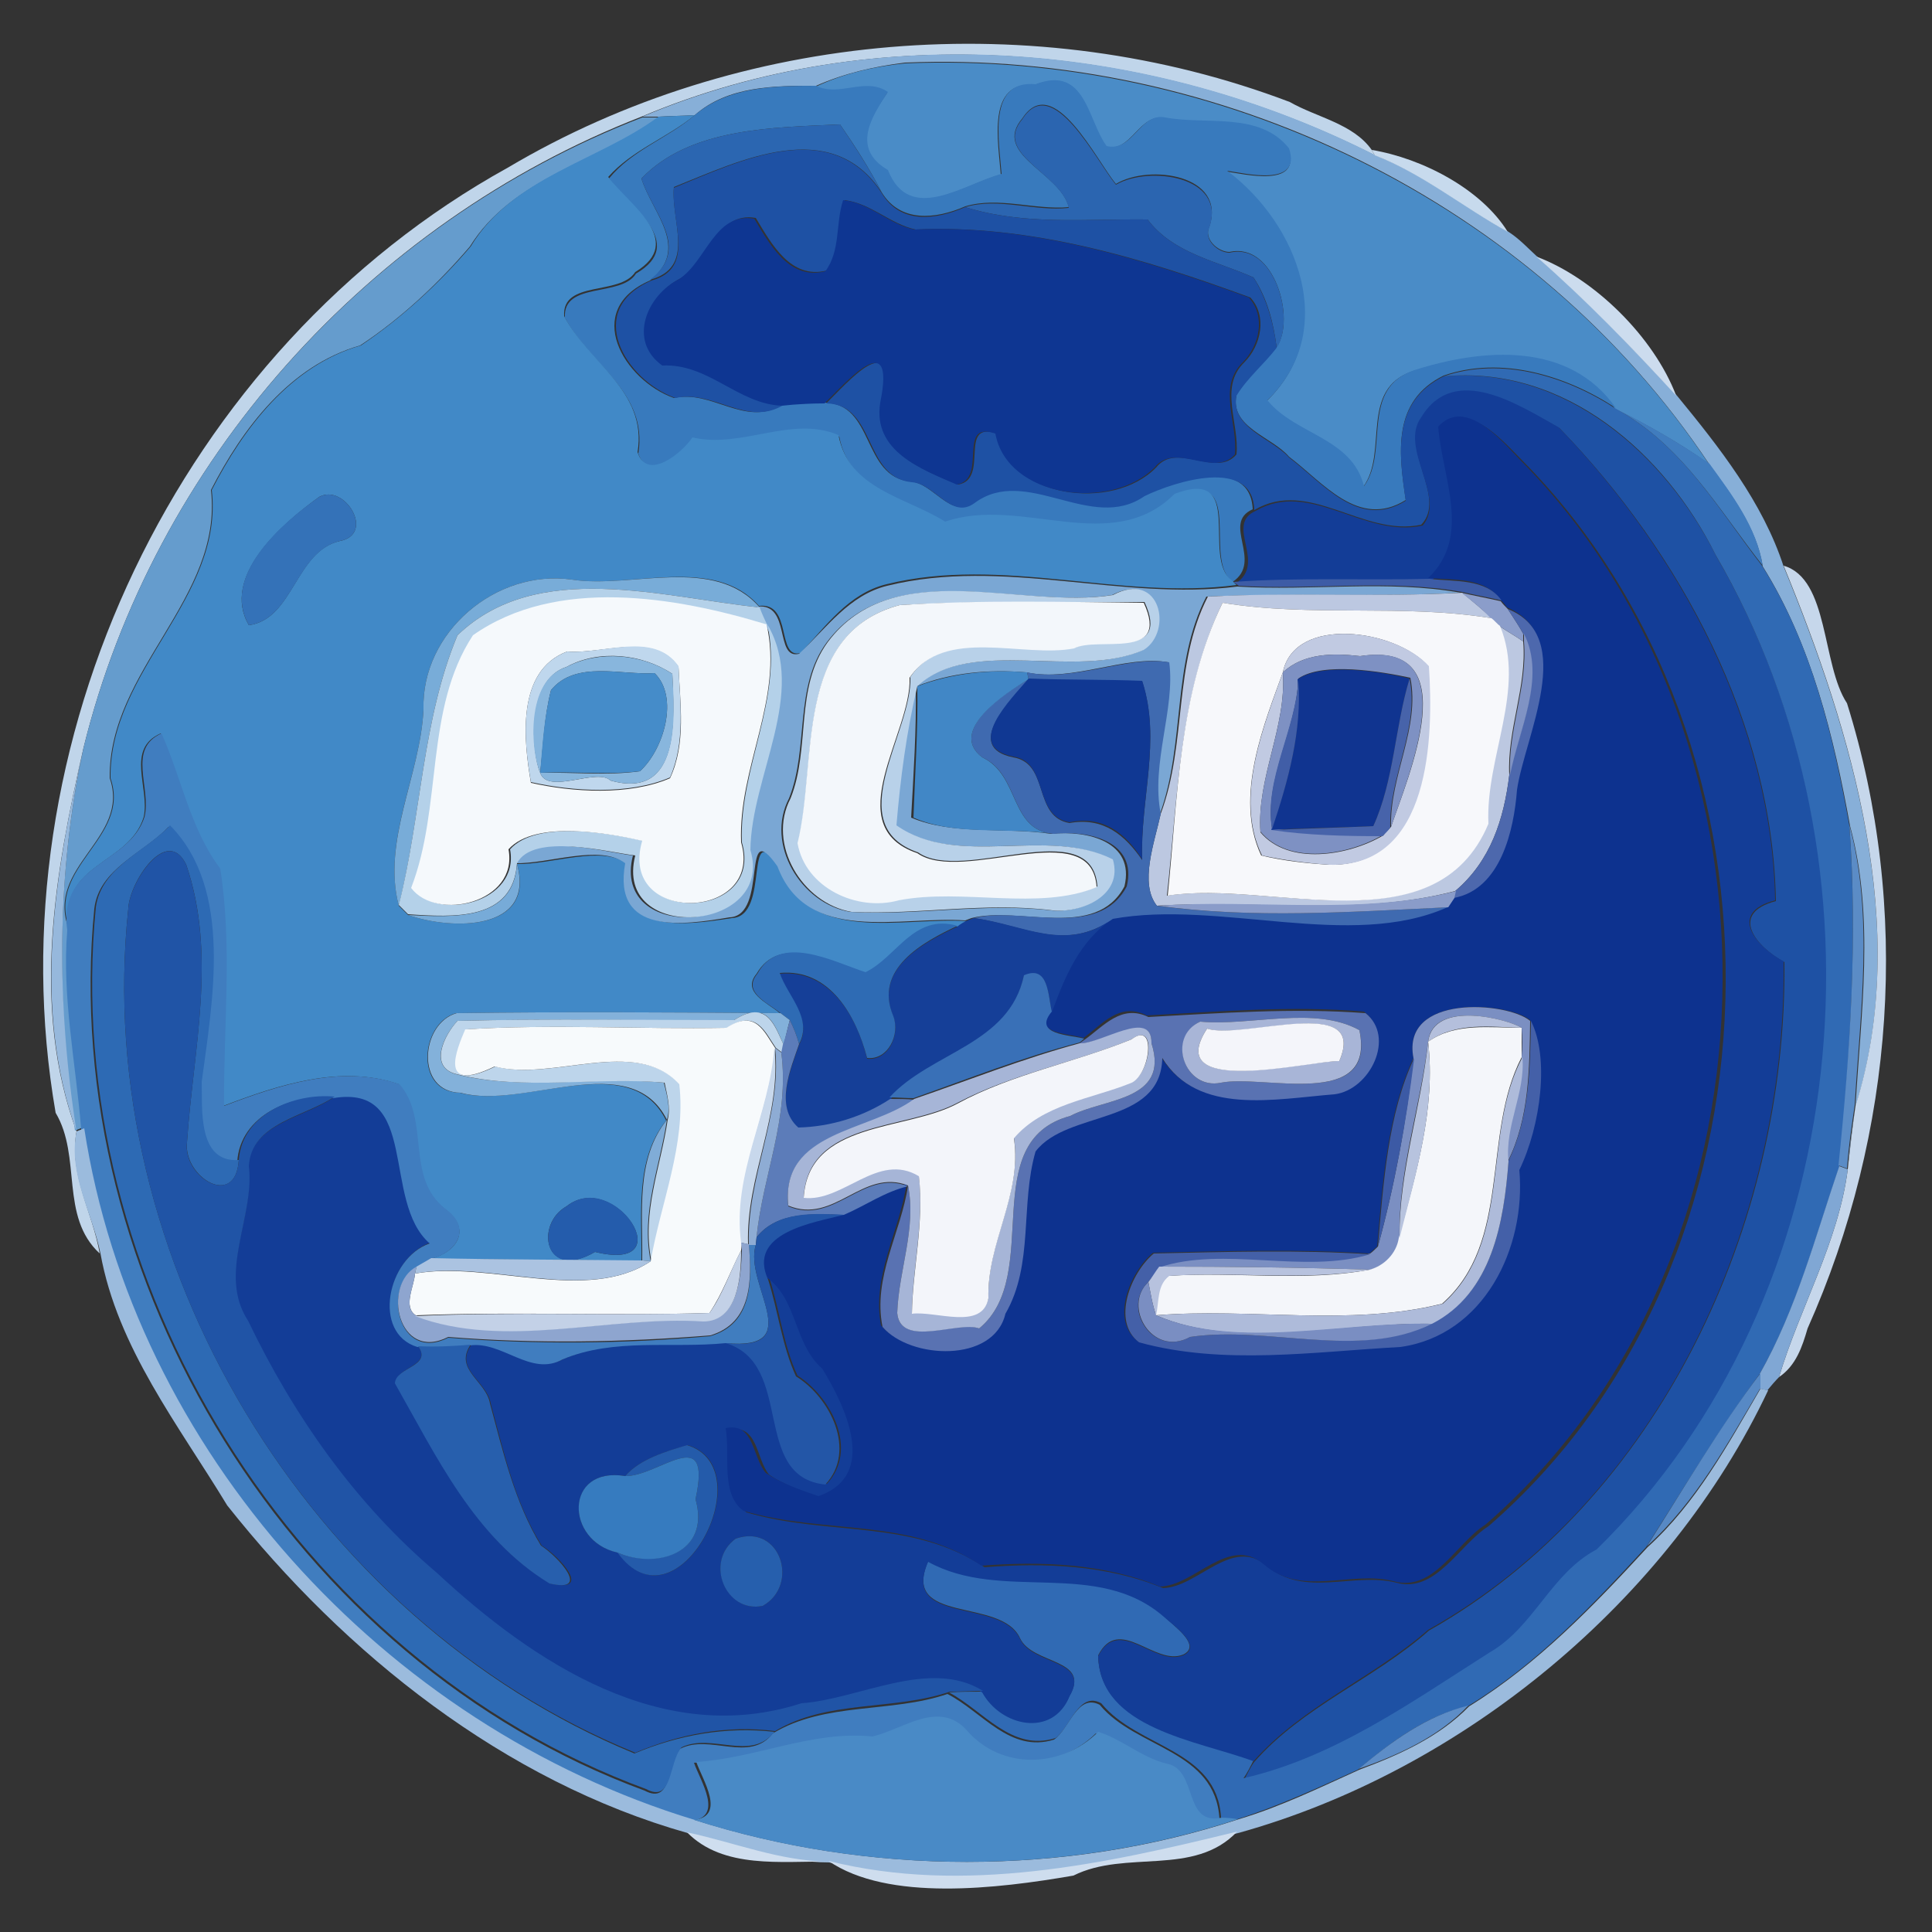 <?xml version="1.0" encoding="utf-8"?>
<!-- Generator: Adobe Illustrator 26.0.3, SVG Export Plug-In . SVG Version: 6.00 Build 0)  -->
<svg version="1.1" id="Layer_1" xmlns="http://www.w3.org/2000/svg" xmlns:xlink="http://www.w3.org/1999/xlink" x="0px" y="0px"
	 viewBox="0 0 250 250" style="enable-background:new 0 0 250 250;" xml:space="preserve">
<rect x="0" y="0" width="250" height="250" fill="#333333" stroke="none"/>
<style type="text/css">
	.st0{fill:#C0D5EA;}
	.st1{fill:#87AFD8;}
	.st2{fill:#4A8CC7;}
	.st3{fill:#387ABD;}
	.st4{fill:#2B65B0;}
	.st5{fill:#659CCD;}
	.st6{fill:#4189C7;}
	.st7{fill:#2B66B1;}
	.st8{fill:#1E51A4;}
	.st9{fill:#C7DAED;}
	.st10{fill:#0E3692;}
	.st11{fill:#CCDCEE;}
	.st12{fill:#306AB4;}
	.st13{fill:#133D97;}
	.st14{fill:#407CBE;}
	.st15{fill:#0D328F;}
	.st16{fill:#3472B8;}
	.st17{fill:#C6D7EB;}
	.st18{fill:#78ACD8;}
	.st19{fill:#7AA7D4;}
	.st20{fill:#3D5CA6;}
	.st21{fill:#B4D1E9;}
	.st22{fill:#B8D1E9;}
	.st23{fill:#BCC8E1;}
	.st24{fill:#8B9DCA;}
	.st25{fill:#F5F9FC;}
	.st26{fill:#F3F7FB;}
	.st27{fill:#F7F8FB;}
	.st28{fill:#4D68AD;}
	.st29{fill:#8093C4;}
	.st30{fill:#C1CAE2;}
	.st31{fill:#BFD7ED;}
	.st32{fill:#88B6DD;}
	.st33{fill:#3F6AB0;}
	.st34{fill:#7E91C3;}
	.st35{fill:#458CC9;}
	.st36{fill:#4187C6;}
	.st37{fill:#103490;}
	.st38{fill:#103893;}
	.st39{fill:#415EA7;}
	.st40{fill:#4763AA;}
	.st41{fill:#407DBF;}
	.st42{fill:#96B8DC;}
	.st43{fill:#2D6AB4;}
	.st44{fill:#5B8CC6;}
	.st45{fill:#2054A6;}
	.st46{fill:#77ABD8;}
	.st47{fill:#8A9CC9;}
	.st48{fill:#153F98;}
	.st49{fill:#2E6BB4;}
	.st50{fill:#3970B7;}
	.st51{fill:#83B1DA;}
	.st52{fill:#5972B2;}
	.st53{fill:#7B8FC2;}
	.st54{fill:#BDD5EB;}
	.st55{fill:#5C7CB9;}
	.st56{fill:#A8B5D7;}
	.st57{fill:#B4BFDC;}
	.st58{fill:#4460A8;}
	.st59{fill:#F7FAFC;}
	.st60{fill:#A6B5D7;}
	.st61{fill:#F4F5FA;}
	.st62{fill:#F4F6FA;}
	.st63{fill:#F3F5FA;}
	.st64{fill:#B7C3DE;}
	.st65{fill:#C8D8EC;}
	.st66{fill:#8EACD4;}
	.st67{fill:#3C5AA5;}
	.st68{fill:#AEBBDA;}
	.st69{fill:#8EB1D8;}
	.st70{fill:#80ACD7;}
	.st71{fill:#9BBBDD;}
	.st72{fill:#80A7D4;}
	.st73{fill:#245CAC;}
	.st74{fill:#2356A7;}
	.st75{fill:#8EA5CF;}
	.st76{fill:#C3D1E7;}
	.st77{fill:#ABC3E1;}
	.st78{fill:#B7C2DE;}
	.st79{fill:#7A8EC2;}
	.st80{fill:#275FAD;}
	.st81{fill:#5789C5;}
	.st82{fill:#245BAA;}
	.st83{fill:#367BBF;}
	.st84{fill:#265FAD;}
	.st85{fill:#5D8DC7;}
	.st86{fill:#498AC6;}
	.st87{fill:#CFDEEF;}
	.st88{fill:#CEDDEE;}
</style>
<g id="_x23_c0d5eaff">
	<path class="st0" d="M65.7,21.7c30-17.8,68.3-21,101.2-8.5c3.5,2,8.2,2.8,10.6,6.2l0.4,0.7c-29-14.7-64.6-17.8-94.9-5
		C47.6,28.9,19.9,59.8,10.8,96.8c-3.7,16.2-6.8,33.5-0.9,49.6c-1,5.6,2.1,10.5,3,15.8c-5.2-4.8-2.3-12.5-5.7-18.2
		C-1.1,96.2,23.2,45.2,65.7,21.7z"/>
</g>
<g id="_x23_87afd8ff">
	<path class="st1" d="M83.1,15.1c30.3-12.8,65.8-9.8,94.9,5c6.2,2.4,11.4,6.7,17.2,9.9c1.4,0.9,2.5,2.1,3.7,3.2
		c6.4,5.6,12.3,11.8,18.1,18c5.5,6.7,11.1,13.8,13.8,22.1c8.9,21.7,16.5,46.9,9.3,69.9c0.7-12.1,2.5-24.5-0.7-36.3
		c-2.1-11.6-5-23.5-11.3-33.6c-0.8-5-4-9.2-6.9-13.2C198.5,26,157.6,6.4,117.1,8.1c-4,0.5-7.9,1.4-11.5,3c-5.4,0-11.4,0-15.7,3.8
		c-1.6,0.1-3.2,0.1-4.7,0.2C84.7,15.1,83.6,15.1,83.1,15.1z"/>
</g>
<g id="_x23_4a8cc7ff">
	<path class="st2" d="M105.6,11.2c3.6-1.7,7.5-2.6,11.5-3c40.4-1.7,81.4,17.9,104,51.8c-3.8-2.7-7.9-5-12.1-7.1
		c-6.1-8.7-17.2-7.7-26.1-4.9c-7.1,2.3-3.2,10.5-6.5,15c-1.5-6.3-8.8-6.7-12.5-11.1c9.3-9,4-22.9-5.2-29.7c2.2,0.3,9.8,2.2,8-2.9
		c-3.8-4.8-10.7-3-16-4c-3.3-0.7-4.3,4.5-7.6,3.7c-2.6-3.4-2.8-10.5-9.2-8c-6.3-0.6-4.7,7.4-4.4,11.6c-4.9,1.3-11.8,6.6-14.7-0.5
		c-4.8-2.8-2.2-6.9,0-10.1C112.1,10,108.6,12.7,105.6,11.2z"/>
</g>
<g id="_x23_387abdff">
	<path class="st3" d="M89.9,14.9c4.3-3.7,10.3-3.8,15.7-3.8c3,1.5,6.4-1.2,9.3,0.8c-2.1,3.2-4.8,7.3,0,10.1
		c2.8,7.1,9.8,1.8,14.7,0.5c-0.3-4.2-1.9-12.2,4.4-11.6c6.5-2.5,6.7,4.6,9.2,8c3.4,0.8,4.3-4.4,7.6-3.7c5.3,1,12.2-0.8,16,4
		c1.7,5.1-5.8,3.2-8,2.9c9.2,6.9,14.5,20.7,5.2,29.7c3.7,4.5,10.9,4.8,12.5,11.1c3.3-4.5-0.6-12.6,6.5-15c8.8-2.8,20-3.8,26.1,4.9
		c-6.4-4.2-14.8-6.8-22.3-4.2c-6.7,3.3-5.8,10-4.9,16.1c-6.1,3.8-10.7-2.3-15.1-5.6c-2.2-2.6-7.7-3.8-6.8-8c1.4-2.3,3.5-4.1,5.2-6.2
		c2.5-3.6-0.3-13.6-6.1-12.3c-1.5,0-3.4-1.7-2.6-3.3c2.2-6.7-7.8-8.1-12.1-5.5c-2.5-3-8.1-14.6-12.1-8.5c-4,4.7,4.9,7,6,11.5
		c-4.4,0.4-9.1-1.4-13.4-0.1c-3.9,1.7-8.4,2.1-10.8-1.8c-1.6-3.1-3.4-5.9-5.4-8.8c-8.6,0.4-19.4,0.4-25.7,7c1.4,4.5,6.4,9,1.1,13.2
		c-8.8,3.8-3.4,12.9,3.1,15.2c5-1.1,9.1,3.8,14,0.9c1.8-0.2,3.7-0.2,5.5-0.3c6.5,0.1,4.8,9.6,11.1,10.2c3,0.2,5.2,4.9,8.1,2.7
		c6.8-5.1,15.1,3.8,22-0.9c3.9-1.9,13.9-5.2,14.2,1.8c-4.1,1.8,1.4,6.7-2.6,9.4c-4-3,1.9-14.8-7.4-11.2c-8.2,8.1-19.9,0.2-29.7,3.6
		c-5.2-3.2-12.5-4.2-13.8-11.2c-6.2-2.6-12.5,1.8-18.9,0.3c-1.4,2.1-5.8,5.7-7.1,1.9c1.3-8-6.4-11.6-9.5-17.6
		c-0.3-4.7,7.3-2.6,9.2-5.7c6.7-3.9-0.8-8.6-3.5-12.3C81.8,19.4,86.4,17.9,89.9,14.9z"/>
</g>
<g id="_x23_2b65b0ff">
	<path class="st4" d="M132.3,15.4c3.9-6.1,9.6,5.5,12.1,8.5c4.3-2.5,14.3-1.1,12.1,5.5c-0.8,1.6,1.1,3.3,2.6,3.3
		c5.8-1.4,8.6,8.6,6.1,12.3c-0.4-3.2-1.2-6.4-3-9.1c-4.7-2.1-10.4-3.1-13.7-7.5c-7.9-0.1-15.9,0.8-23.6-1.6c4.3-1.3,9,0.6,13.4,0.1
		C137.3,22.4,128.4,20,132.3,15.4z"/>
</g>
<g id="_x23_659ccdff">
	<path class="st5" d="M10.8,96.8c9.1-37,36.8-67.9,72.3-81.6c0.5,0,1.6,0,2.1,0c-7.7,5.7-18.9,7.8-24.4,16.7
		c-4.1,4.8-8.9,9.3-14.2,12.8c-9.1,2.6-15.2,10.7-19.3,18.7c1.6,14-13.3,23.3-13.1,37.3c2.7,7.8-8.4,11.4-5.3,19.5
		c-0.7,8.7,1,17.2,1.8,25.7l-1,0.4C7.3,129.9,7.3,113,10.8,96.8z"/>
</g>
<g id="_x23_4189c7ff">
	<path class="st6" d="M85.2,15.1c1.6-0.1,3.2-0.1,4.7-0.2c-3.5,2.9-8.1,4.5-11.2,8c2.7,3.6,10.1,8.3,3.5,12.3c-2,3.1-9.5,1-9.2,5.7
		c3.1,6,10.8,9.7,9.5,17.6c1.2,3.8,5.7,0.2,7.1-1.9c6.4,1.5,12.8-2.9,18.9-0.3c1.3,7,8.7,8,13.8,11.2c9.9-3.4,21.5,4.6,29.7-3.6
		c9.3-3.5,3.4,8.3,7.4,11.2l0.6,0.6c-15,2-30.3-3.8-45.3-0.1c-4.9,1.2-7.8,5.4-11.1,8.9c-3.2,0.8-1-6.6-5.4-6.1
		C92.4,71.8,81.7,76.2,74,75c-9.8-1.4-19.5,6.8-19.2,16.8c-0.4,8.5-5.4,16.9-3.2,25.4c0.3,0.3,0.9,0.9,1.2,1.2
		c5.7,2,16.6,2.1,14.1-6.6c4.5,0.1,11-2.5,14.3,0c-1.6,9.3,7.6,7.9,13.5,7c5.1-0.2,1.4-13.4,6.2-6.6c3.8,10.2,15.9,6.4,24.3,7
		c-0.3,0.2-1,0.6-1.3,0.7c-5.7-1.6-7.8,4-11.9,6c-4.4-1.4-11.1-5.1-14.1,0.1c-2,2.4,1.5,3.8,3,5.1c-14-0.1-27.9-0.2-41.9,0
		c-4.6,1.3-5.4,10.2,0.5,10.3c8.2,2.3,22-5.9,26.7,3.6c-4.1,5.1-3.1,12.1-3.2,18.2c-9.1-0.2-18.2-0.2-27.3-0.3
		c3.5-0.9,5.4-3.9,1.8-6.5c-5.2-4.1-2-11.6-5.9-16.1c-7.5-2.6-15.6,0.1-22.7,2.8c-0.1-10.2,1.1-20.6-0.5-30.7
		c-4-5.2-5.1-11.7-7.6-17.5c-4.6,2-1.4,7.1-2.2,10.8c-1.9,6.3-11.1,5.9-9.6,14.5c-3.1-8.1,8-11.7,5.3-19.5
		c-0.2-14,14.7-23.3,13.1-37.3c4.1-8,10.2-16.1,19.3-18.7c5.2-3.5,10.1-8,14.2-12.8C66.3,22.9,77.5,20.8,85.2,15.1 M41.3,64.3
		c-5,3.6-12.7,10.4-9.1,16.6C38,80.1,38.2,71.3,44,70C48.6,69.1,44.6,62.5,41.3,64.3 M73.3,156.1c-4.1,2.3-2.9,9.7,3.7,5.9
		C88.4,164.8,79.5,151.2,73.3,156.1z"/>
</g>
<g id="_x23_2b66b1ff">
	<path class="st7" d="M83,23.1c6.3-6.6,17.1-6.6,25.7-7c1.9,2.8,3.8,5.7,5.4,8.8c-6.6-10-18.4-4.1-26.9-0.7
		c-0.4,4.5,2.9,10.4-3.1,12C89.5,32.1,84.4,27.6,83,23.1z"/>
</g>
<g id="_x23_1e51a4ff">
	<path class="st8" d="M87.2,24.3c8.6-3.5,20.3-9.4,26.9,0.7c2.4,4,6.9,3.5,10.8,1.8c7.7,2.4,15.6,1.5,23.6,1.6
		c3.3,4.4,9,5.4,13.7,7.5c1.7,2.7,2.6,5.9,3,9.1c-1.6,2.1-3.8,3.9-5.2,6.2c-0.8,4.2,4.6,5.5,6.8,8c4.4,3.3,9,9.4,15.1,5.6
		c-0.9-6.1-1.8-12.8,4.9-16.1c15.7-1.4,28.7,10.1,35.3,23.3c23.3,40,18.1,95.9-15.4,128.7c-5.9,3.1-8.1,10-13.8,13.3
		c-10.1,6.4-20.1,13.6-31.9,16.3c0.3-0.6,0.9-1.8,1.3-2.3c6.3-7.2,15.5-10.7,22.6-17c29.8-16.8,46.4-52.7,46-86.5
		c-3.7-2-7.2-6.3-1.1-7.9c-0.4-22.9-12.3-45-28-61.2c-5.3-2.9-13.5-8.4-17.8-1.3c-2.9,4,3.3,10.3-0.1,13.8
		c-7.6,1.6-14.5-6.1-21.6-1.9c-0.2-6.9-10.3-3.7-14.2-1.8c-6.9,4.8-15.3-4.1-22,0.9c-3,2.2-5.1-2.5-8.1-2.7
		c-6.3-0.6-4.6-10.1-11.1-10.2c2.5-2.4,9.3-10.4,7.2-0.1c-1,6.3,5.3,8.7,9.9,10.6c4.1-0.7-0.1-8.3,5-6.6c1.5,8.3,14.9,10.2,20.6,4.4
		c2.7-3.4,7.8,1.4,10.4-1.7c0.4-4-2.3-8.7,1-11.9c2.2-2.2,3-6,0.8-8.4c-13.9-5.1-28.5-9.5-43.3-8.8c-3.3-0.7-5.8-3.4-9.2-3.8
		c-1.1,2.9-0.4,6.5-2.3,9.1c-4.7,1.2-7.2-3.5-9.2-6.8c-5-0.9-6.2,5.6-9.7,7.8c-4.2,2.1-6.7,8-2.2,11.2c5.9-0.3,9.8,5,15.5,5.2
		c-4.8,2.9-9-2-14-0.9c-6.5-2.3-11.9-11.4-3.1-15.2C90.1,34.7,86.8,28.8,87.2,24.3z"/>
</g>
<g id="_x23_c7daedff">
	<path class="st9" d="M177.5,19.4c6.6,1.1,14.2,5.1,17.6,10.6c-5.8-3.2-11-7.5-17.2-9.9L177.5,19.4z"/>
</g>
<g id="_x23_0e3692ff">
	<path class="st10" d="M109.1,25.9c3.4,0.3,5.9,3.1,9.2,3.8c14.8-0.7,29.4,3.7,43.3,8.8c2.2,2.4,1.4,6.2-0.8,8.4
		c-3.3,3.2-0.6,7.9-1,11.9c-2.7,3.1-7.7-1.7-10.4,1.7c-5.7,5.7-19.1,3.9-20.6-4.4c-5.1-1.7-0.9,5.9-5,6.6c-4.6-2-10.9-4.3-9.9-10.6
		c2.1-10.3-4.7-2.3-7.2,0.1c-1.8,0-3.7,0.1-5.5,0.3c-5.7-0.2-9.5-5.5-15.5-5.2c-4.5-3.2-2-9.1,2.2-11.2c3.5-2.3,4.6-8.7,9.7-7.8
		c2,3.3,4.5,8,9.2,6.8C108.8,32.4,108.1,28.9,109.1,25.9z"/>
</g>
<g id="_x23_ccdceeff">
	<path class="st11" d="M198.8,33.2c7.5,2.8,15.2,10.4,18.1,18C211.1,44.9,205.2,38.8,198.8,33.2z"/>
</g>
<g id="_x23_306ab4ff">
	<path class="st12" d="M186.8,48.7c7.5-2.6,15.9,0,22.3,4.2c8.6,4.7,13.2,12.9,18.9,20.3c6.4,10.1,9.2,21.9,11.3,33.6
		c1.1,14.8,0.1,29.5-1.3,44.2c-3.1,9.1-5.5,18.4-10.3,26.8c-5.3,7.2-9.9,14.9-14.7,22.4c-7,7.6-14.2,15.2-23.1,20.6
		c-5.4,1.2-10,4.7-14.2,8.2c-5.1,2.3-10.2,4.7-15.6,6.4c-0.5,0-1.6-0.1-2.1-0.2c-0.5-8.9-10.8-9-15.5-14.8c-2.9-1.6-4,3.1-5.9,4.5
		c-5.7,1.8-9.3-3.5-13.8-5.9c1.4-0.1,2.8-0.1,4.3-0.1c2.4,4.4,9.1,5.9,11.3,0.5c2.8-4.8-4.8-4-6.4-7.4c-2.4-5.4-15.5-1.7-11.9-10
		c9.6,5.3,21.9-0.5,30.6,7.2c1,1.1,4.9,3.7,2.4,4.9c-3.7,1.5-8.3-5.2-11,0.1c0.2,9.4,12.8,10.9,20.1,13.6c-0.3,0.6-0.9,1.8-1.3,2.3
		c11.8-2.7,21.8-9.9,31.9-16.3c5.7-3.3,7.9-10.2,13.8-13.3c33.5-32.8,38.7-88.7,15.4-128.7C215.5,58.7,202.5,47.2,186.8,48.7z"/>
</g>
<g id="_x23_133d97ff">
	<path class="st13" d="M183.9,54c4.3-7.1,12.6-1.6,17.8,1.3c15.6,16.2,27.6,38.3,28,61.2c-6.1,1.6-2.6,5.9,1.1,7.9
		c0.4,33.8-16.1,69.8-46,86.5c-7.1,6.2-16.2,9.8-22.6,17c-7.3-2.7-19.9-4.2-20.1-13.6c2.7-5.3,7.3,1.4,11-0.1
		c2.6-1.2-1.3-3.9-2.4-4.9c-8.7-7.7-21-1.9-30.6-7.2c-3.6,8.3,9.5,4.6,11.9,10c1.6,3.4,9.2,2.6,6.4,7.4c-2.2,5.4-8.9,3.9-11.3-0.5
		c-7-4.3-16.1,1.1-23.5,1.6c-17.9,5.8-34.6-5.2-47.2-16.9C45.9,194.8,37.9,183.3,32,171c-4-6.1,1-13.4,0.1-20
		c0.3-5.6,7.3-6.4,11.1-9c11.3-1.9,6.2,13.3,12.5,18.8c-5.5,1.9-7.6,11.6-1.6,13.4c1.9,2.5-2.9,2.7-2.9,4.8
		c5.4,9.5,10.3,20.1,20,25.9c5.6,1.3,1.2-3.5-1.1-4.9c-3.5-5.6-4.9-12.1-6.6-18.4c-0.5-2.9-4.8-4.4-2.5-7.6c4.2-0.6,7.9,4.1,12,1.8
		c6.6-2.8,14.1-1.4,21.1-2.1c9,2.7,3.2,17.3,12.9,18.3c4.1-4.4,0.6-11.2-3.8-14c-1.8-3.8-2.3-8.4-3.6-12.5c4,2.8,3.4,8.6,7.2,11.8
		c3,4.9,7.2,13.8-0.5,16.5c-2.4-0.8-4.8-1.6-6.8-3c-1.7-2.1-1.4-6.6-5.2-5.8c0.6,3.5-0.7,8.4,2.3,10.7c10.4,3.1,21.4,0.8,30.8,7.1
		c7.8-0.6,15.8-0.3,23.1,2.7c4.5-0.1,8.9-6.7,13.4-2.9c4.9,4.2,11.2,0.8,16.8,2.2c5.1,1.4,8.1-4.9,11.9-7.3
		c39.4-34.1,40.9-101.1,4.4-137.9c-2.4-2.4-7-7.9-10.5-4.2c0.5,6.6,4.4,14.1-1.2,19.7c-8.5,0.2-16.9-0.2-25.4,0.4
		c4.1-2.7-1.5-7.6,2.6-9.4c7.1-4.1,14,3.6,21.6,1.9C187.2,64.3,181,58,183.9,54 M80.9,191c-7.9-1.3-7.8,8.5-0.9,9.9
		c7.6,10.7,18.9-10.9,9-13.9C86.2,187.8,82.8,188.8,80.9,191 M95.2,199.1c-4.1,3-1.2,9.7,3.5,8.7C103.5,205.1,101,197.1,95.2,199.1z
		"/>
</g>
<g id="_x23_407cbeff">
	<path class="st14" d="M209.1,52.9c4.2,2.1,8.2,4.4,12.1,7.1c2.9,4,6.1,8.2,6.9,13.2C222.3,65.8,217.7,57.6,209.1,52.9z"/>
</g>
<g id="_x23_0d328fff">
	<path class="st15" d="M186.1,55.2c3.5-3.8,8.1,1.7,10.5,4.2c36.5,36.7,35,103.8-4.4,137.9c-3.8,2.4-6.7,8.8-11.9,7.3
		c-5.6-1.4-11.9,2.1-16.8-2.2c-4.5-3.8-8.9,2.8-13.4,2.9c-7.3-3-15.4-3.3-23.1-2.7c-9.3-6.3-20.4-4-30.8-7.1
		c-3-2.2-1.7-7.2-2.3-10.7c3.7-0.8,3.4,3.7,5.2,5.8c2.1,1.4,4.5,2.2,6.8,3c7.8-2.7,3.5-11.6,0.5-16.5c-3.7-3.2-3.2-9-7.2-11.8
		c-2.8-6.1,5.9-7.5,9.8-8.4c2.8-1.2,5.3-3,8.3-3.7c-0.9,6.1-4.5,11.9-3.3,18.3c3.6,4.2,14.4,4.8,15.9-1.7c3.7-6.4,2-14.1,3.9-21
		c4.2-5.4,16.2-3.3,16.4-12.1c4.6,7.6,14.5,5.4,22.3,4.7c4.6-0.6,8-7.4,4-10.5c-9.4-0.8-18.8,0-28.1,0.5c-3.6-1.8-5.8,1.2-8.2,2.9
		c-2-0.6-6.7-0.5-4.2-3.5c1.7-4.6,3.6-9.4,7.9-12.1c13.8-2.5,30.7,4.1,43.3-1.5c0.2-0.3,0.6-0.9,0.8-1.2c6.1-1.1,7.9-8.8,8.2-14
		c1-6.8,7.7-19.7-1.2-23.4c-0.2-0.3-0.6-0.8-0.9-1c-2-3-6.2-2.5-9.3-2.8C190.5,69.4,186.6,61.8,186.1,55.2 M182.9,136.9
		c-3.4,7.3-4,16.3-4.7,24.4c-0.2,0.2-0.8,0.7-1,0.9c-9.3-0.6-18.7-0.3-28-0.1c-3,2.5-5.6,8.8-1.9,11.5c10.9,3,22.7,1.2,33.8,0.6
		c10.8-1.4,16.3-12.7,15.4-22.9c2.9-5.9,3.9-14.6,1.5-19.3C195,129.6,181.3,128.6,182.9,136.9z"/>
</g>
<g id="_x23_3472b8ff">
	<path class="st16" d="M41.3,64.3c3.3-1.8,7.3,4.8,2.7,5.7c-5.8,1.4-6,10.1-11.8,10.9C28.6,74.6,36.3,67.8,41.3,64.3z"/>
</g>
<g id="_x23_c6d7ebff">
	<path class="st17" d="M230.8,73.2c5.9,1.7,4.9,12.8,8.2,17.8c8.3,26.5,6.2,55.6-5.1,80.9c-0.7,2.4-1.5,4.8-3.7,6.3
		c2.7-9,7.7-17.5,8.9-26.9c0.3-2.7,0.6-5.5,1-8.2C247.3,120.1,239.7,94.9,230.8,73.2z"/>
</g>
<g id="_x23_78acd8ff">
	<path class="st18" d="M54.8,91.8C54.5,81.8,64.2,73.6,74,75c7.8,1.2,18.4-3.2,24.3,3.6c-12.6-1.3-28.8-6.3-39.1,3.6
		c-4.6,11-4.7,23.5-7.6,35C49.4,108.8,54.4,100.3,54.8,91.8z"/>
</g>
<g id="_x23_7aa7d4ff">
	<path class="st19" d="M114.8,75.8c15-3.7,30.4,2,45.3,0.1c9.6,0.6,19.4-0.9,28.9,0.8c-10.9,0.6-21.9,0-32.9,0.5
		c-4.5,8.7-2.7,19-6,28.1c-1.4-6.4,1.9-13.5,1.1-19.6c-5.5-1-12.4,2.6-18.4,1.3c-4.8-0.4-9.7,0-14.2,1.8c7-6.5,20.5-0.8,29.3-4.7
		c3.7-2.4,2.1-10.3-4-7.1c-11.9,1.9-28.4-5.2-36.9,6.1c-4.3,5.8-2.3,13.7-4.9,20.2c-3.1,5.9,1.5,13.6,7.9,14.7
		c8.7,0.5,17.4-1.2,26-0.2c3.8,0.4,9.2-1.9,7.8-6.6c-8.5-4.3-19.9,1.2-28-4.4c0.5-6,1.3-12.1,2.7-18c0.1,5.7-0.3,11.4-0.6,17
		c5.4,2.3,12.1,1.2,18.1,2.1c4.7-0.5,10.9,1,9.5,6.8c-3.7,7-13.7,2.5-19.8,4.1l-0.8,0.3c-8.4-0.6-20.5,3.2-24.3-7
		c-4.8-6.8-1.1,6.4-6.2,6.6c-5.9,1-15.2,2.4-13.5-7c-3.3-2.5-9.8,0.1-14.3,0c2.2-4.1,11.9-1.4,15.3-1c-2.9,11.5,18.1,10,14.9-0.7
		c0.1-9.6,7.3-20.3,2.2-29.2c-0.2-0.6-0.7-1.7-1-2.3c4.4-0.5,2.2,6.9,5.4,6.1C107,81.2,109.9,77,114.8,75.8z"/>
</g>
<g id="_x23_3d5ca6ff">
	<path class="st20" d="M159.6,75.3c8.4-0.6,16.9-0.2,25.4-0.4c3.1,0.4,7.3-0.1,9.3,2.8c-1.7-0.4-3.4-0.7-5.1-1.1
		c-9.5-1.7-19.3-0.2-28.9-0.8L159.6,75.3z"/>
</g>
<g id="_x23_b4d1e9ff">
	<path class="st21" d="M59.2,82.2c10.3-9.9,26.5-4.9,39.1-3.6c0.2,0.6,0.7,1.7,1,2.3c-11.9-3.6-27.2-6.2-38,1.4
		c-6.3,9.6-3.9,22.1-7.9,32.6c3.2,4.4,13.9,1.9,12.6-5c3.5-3.9,13.3-2,17.3-1.1C80,119.8,99,119.2,96,109
		c-0.4-9.7,5.4-18.6,3.3-28.2c5.2,8.9-2.1,19.6-2.2,29.2c3.2,10.7-17.8,12.2-14.9,0.7c-3.4-0.4-13.2-3-15.3,1
		c-0.5,7.5-8.2,7-14.1,6.6c-0.3-0.3-0.9-0.9-1.2-1.2C54.5,105.7,54.6,93.2,59.2,82.2z"/>
</g>
<g id="_x23_b8d1e9ff">
	<path class="st22" d="M107.1,83.1c8.5-11.4,25-4.2,36.9-6.1c6.2-3.3,7.8,4.7,4,7.1c-8.8,3.9-22.3-1.8-29.3,4.7
		c-1.4,5.9-2.2,12-2.7,18c8,5.6,19.5,0.1,28,4.4c1.4,4.7-4.1,7-7.8,6.6c-8.7-1.1-17.3,0.6-26,0.2c-6.4-1.1-11-8.8-7.9-14.7
		C104.9,96.8,102.8,89,107.1,83.1 M116.4,78.3c-13.7,3.7-10.6,20.2-13.1,30.7c1,5.8,7.7,8.9,13.1,7.4c8.3-1.6,18,1.4,25.6-1.7
		c-0.7-9.6-17.4-0.3-23.2-4.4c-10.2-3.5-0.7-15.6-1-22.7c4.4-6.7,14.7-2.5,21.3-3.8c3-1.6,12.5,1.7,9-5.9
		C137.4,78,126.9,77.7,116.4,78.3z"/>
</g>
<g id="_x23_bcc8e1ff">
	<path class="st23" d="M156.3,77.2c10.9-0.6,21.9,0.1,32.9-0.5c1.3,1.1,2.6,2.1,3.8,3.3c-11.5-1.9-23.3-0.1-34.8-2
		c-5.6,11.7-5.8,25.2-7.2,37.9c13.3-2.1,34.7,6.8,41.5-9.3c-0.4-8.6,4.9-17.4,1.5-25.6c1,0.7,2.1,1.3,3.1,2
		c0.5,5.9-2.1,11.4-1.8,17.3c-0.7,5.7-2.4,11.1-7,15c-12.6,3.3-25.7,1.1-38.6,1.9c-2.3-2.9-0.3-8.2,0.5-11.9
		C153.6,96.2,151.8,85.9,156.3,77.2z"/>
</g>
<g id="_x23_8b9dcaff">
	<path class="st24" d="M189.1,76.7c1.7,0.4,3.4,0.7,5.1,1.1c0.2,0.3,0.7,0.8,0.9,1c0.7,1.1,1.4,2.1,2,3.2l0,1c-1-0.7-2.1-1.3-3.1-2
		c-0.3-0.2-0.8-0.8-1.1-1C191.8,78.8,190.4,77.7,189.1,76.7z"/>
</g>
<g id="_x23_f5f9fcff">
	<path class="st25" d="M61.2,82.2c10.8-7.6,26.2-5,38-1.4c2.2,9.6-3.7,18.5-3.3,28.2c3,10.2-16,10.8-12.8-0.2
		c-4-0.9-13.8-2.8-17.3,1.1c1.3,6.9-9.3,9.4-12.6,5C57.3,104.3,54.9,91.8,61.2,82.2 M73.4,84.3c-6.7,2.5-5.6,11.7-4.7,17
		c5.3,1.2,12.7,1.7,18-0.6c2.1-4.5,1.3-9.6,1.1-14.4C84.6,81.7,78,84.7,73.4,84.3z"/>
</g>
<g id="_x23_f3f7fbff">
	<path class="st26" d="M116.4,78.3c10.5-0.7,21.1-0.4,31.6-0.3c3.5,7.6-6,4.3-9,5.9c-6.6,1.3-16.8-2.9-21.3,3.8
		c0.3,7.1-9.3,19.2,1,22.7c5.8,4.1,22.6-5.1,23.2,4.4c-7.5,3.1-17.3,0.1-25.6,1.7c-5.4,1.5-12.1-1.6-13.1-7.4
		C105.8,98.6,102.6,82,116.4,78.3z"/>
</g>
<g id="_x23_f7f8fbff">
	<path class="st27" d="M158.2,78c11.5,1.9,23.3,0.1,34.8,2c0.3,0.2,0.8,0.8,1.1,1c3.4,8.2-1.9,17-1.5,25.6
		c-6.8,16.2-28.2,7.2-41.5,9.3C152.4,103.3,152.5,89.7,158.2,78 M166,87c-2.3,6.4-6.4,16.1-2.8,23.7c2.9,0.7,5.8,1,8.7,1.2
		c13.2,0.3,13.4-16.6,12.9-25.7C180.6,81.4,167.5,79.6,166,87z"/>
</g>
<g id="_x23_4d68adff">
	<path class="st28" d="M195.1,78.8c9,3.6,2.2,16.5,1.2,23.4c-0.4,5.2-2.1,12.9-8.2,14l0.2-0.9c4.6-3.9,6.3-9.3,7-15
		c1.2-5.8,4.7-12.5,1.8-18.3C196.5,80.9,195.8,79.9,195.1,78.8z"/>
</g>
<g id="_x23_8093c4ff">
	<path class="st29" d="M197.2,82c2.9,5.7-0.7,12.5-1.8,18.3c-0.3-5.9,2.3-11.4,1.8-17.3L197.2,82z"/>
</g>
<g id="_x23_c1cae2ff">
	<path class="st30" d="M166,87c1.5-7.4,14.6-5.6,18.9-0.8c0.6,9.1,0.3,26.1-12.9,25.7c-2.9-0.2-5.9-0.6-8.7-1.2
		C159.6,103.2,163.7,93.5,166,87c0.5,7.1-3.4,13.6-2.9,20.7c3.6,4.3,11.3,3.1,15.9,0.4c0.2-0.3,0.7-0.8,1-1.1
		c2.1-6.3,10-24.2-4-22.1C172.5,84.5,168.7,84.5,166,87z"/>
</g>
<g id="_x23_bfd7edff">
	<path class="st31" d="M73.4,84.3c4.6,0.4,11.2-2.7,14.4,1.9c0.2,4.8,0.9,9.9-1.1,14.4c-5.3,2.3-12.7,1.8-18,0.6
		C67.8,96,66.7,86.8,73.4,84.3 M73.3,86.3c-5.3,1.7-4.5,11.2-3.4,13.7c1,2.9,7.4-0.7,9.1,1c9.2,2.6,8.2-8.4,8-13.8
		C83.1,84.6,77.5,84,73.3,86.3z"/>
</g>
<g id="_x23_88b6ddff">
	<path class="st32" d="M73.3,86.3c4.2-2.2,9.8-1.7,13.7,0.9c0.3,5.4,1.2,16.4-8,13.8c-1.8-1.7-8.1,1.9-9.1-1
		c4.3-0.1,8.6,0.4,12.9-0.2c3.1-2.8,5.1-9.6,1.9-12.7c-4.3,0.3-10.2-1.7-13.4,2.2c-0.9,3.5-1,7.1-1.4,10.7
		C68.7,97.4,67.9,88,73.3,86.3z"/>
</g>
<g id="_x23_3f6ab0ff">
	<path class="st33" d="M132.9,87c6,1.3,12.9-2.2,18.4-1.3c0.8,6-2.4,13.1-1.1,19.6c-0.8,3.7-2.8,9-0.5,11.9
		c12.4,1.7,25.1,0.8,37.6,0.2c-12.6,5.6-29.5-1-43.3,1.5c-6.2,4.4-11.5,0.8-18-0.1c6.1-1.6,16.1,2.9,19.8-4.1
		c1.4-5.8-4.8-7.3-9.5-6.8c-5.7-0.5-4.3-7.7-9.2-9.9c-4.5-3.4,3-8.4,6-10.1c-2.3,2.7-8.5,8.8-2,10.1c4.8,0.8,2.5,7.7,7.3,8.5
		c4.4-0.8,7.2,1.6,9.4,4.8c-0.3-7.7,2.5-15.5,0-23.1c-4.9-0.2-9.8-0.1-14.7-0.3L132.9,87z"/>
</g>
<g id="_x23_7e91c3ff">
	<path class="st34" d="M166,87c2.7-2.5,6.5-2.5,10-2.1c13.9-2.2,6.1,15.8,4,22.1c-0.2-6.6,3.8-12.8,2.5-19.3
		c-3.7-0.8-11.3-2.1-14.5,0.1c-0.2,6.6-4.4,13-3.4,19.4c4.8,0.7,9.6,0.8,14.4,0.8c-4.5,2.7-12.3,4-15.9-0.4
		C162.6,100.7,166.5,94.1,166,87z"/>
</g>
<g id="_x23_458cc9ff">
	<path class="st35" d="M71.3,89.3c3.2-3.9,9.1-1.9,13.4-2.2c3.2,3.1,1.2,9.9-1.9,12.7c-4.3,0.5-8.6,0-12.9,0.2
		C70.2,96.4,70.4,92.8,71.3,89.3z"/>
</g>
<g id="_x23_4187c6ff">
	<path class="st36" d="M118.7,88.8c4.5-1.7,9.4-2.2,14.2-1.8l0.2,0.9c-3,1.8-10.5,6.7-6,10.1c4.9,2.3,3.5,9.4,9.2,9.9
		c-6-0.9-12.7,0.3-18.1-2.1C118.4,100.1,118.8,94.4,118.7,88.8z"/>
</g>
<g id="_x23_103490ff">
	<path class="st37" d="M167.9,87.9c3.2-2.2,10.8-1,14.5-0.1c-1.9,6.3-2,13.2-4.7,19.1c-4.4,0.2-8.8,0.2-13.2,0.5
		C166.7,101,168.5,94.6,167.9,87.9z"/>
</g>
<g id="_x23_103893ff">
	<path class="st38" d="M133.1,87.8c4.9,0.2,9.8,0.1,14.7,0.3c2.5,7.6-0.3,15.4,0,23.1c-2.1-3.3-5-5.7-9.4-4.8
		c-4.8-0.8-2.6-7.8-7.3-8.5C124.6,96.6,130.8,90.5,133.1,87.8z"/>
</g>
<g id="_x23_415ea7ff">
	<path class="st39" d="M164.6,107.3c-1.1-6.4,3.1-12.9,3.4-19.4C168.5,94.6,166.7,101,164.6,107.3z"/>
</g>
<g id="_x23_4763aaff">
	<path class="st40" d="M182.4,87.8c1.3,6.5-2.7,12.7-2.5,19.3c-0.2,0.3-0.7,0.8-1,1.1c-4.8,0-9.7-0.1-14.4-0.8
		c4.4-0.2,8.8-0.3,13.2-0.5C180.4,101,180.5,94,182.4,87.8z"/>
</g>
<g id="_x23_407dbfff">
	<path class="st41" d="M18.7,105.7c0.9-3.8-2.3-8.8,2.2-10.8c2.6,5.8,3.7,12.3,7.6,17.5c1.6,10.1,0.4,20.5,0.5,30.7
		c7.1-2.7,15.2-5.4,22.7-2.8c4,4.6,0.7,12,5.9,16.1c3.5,2.5,1.6,5.6-1.8,6.5c-0.5,0.3-1.4,0.8-1.9,1.1c-4.5,2.4-2.4,12.4,4.1,9.1
		c11.3,0.9,22.6,0.8,33.9-0.2c5.5-1.6,5.4-7.1,5-11.8h0.9c-1.6,5.1,6.8,13.7-3.9,12.7c-7,0.7-14.4-0.7-21.1,2.1
		c-4.1,2.3-7.8-2.4-12-1.8c-2.3,0.2-4.5,0.3-6.8,0.2c-5.9-1.8-3.9-11.5,1.6-13.4c-6.3-5.5-1.2-20.7-12.5-18.8
		c-5.3-0.6-12,2.2-12.4,8.2c-5.3,0.3-4.6-6.8-4.8-10.1c1.5-10.5,4.1-24.9-4.1-33.2c-3.2,3.4-9,5.4-9.6,10.6
		c-4.7,48.1,25.8,97.4,71.2,114.1c3.6,1.9,2.9-3.5,4.6-5.4c3.8-2,9,1.9,12-2c6.8-4.1,15.3-2.6,22.6-5.1c4.5,2.3,8.1,7.7,13.8,5.9
		c2-1.4,3-6,5.9-4.5c4.7,5.7,15,5.8,15.5,14.8c-5.1,1.2-3-6.3-7.2-7c-3.2-0.8-5.7-3.2-8.8-4.1c-4.8,4.7-12.5,5-17-0.2
		c-3.5-4-8.3-0.1-12.2,0.8c-7.8-0.8-15,2.9-22.8,3.2c0.8,2.3,3.9,7-0.3,7.5c-40.1-12.2-72.6-47.8-79-89.5
		c-0.7-8.6-2.5-17.1-1.8-25.7C7.5,111.6,16.7,111.9,18.7,105.7z"/>
</g>
<g id="_x23_96b8dcff">
	<path class="st42" d="M9.9,146.4c-5.8-16.1-2.8-33.4,0.9-49.6C7.3,113,7.3,129.9,9.9,146.4z"/>
</g>
<g id="_x23_2d6ab4ff">
	<path class="st43" d="M12.4,117.4c0.7-5.2,6.4-7.2,9.6-10.6c8.2,8.3,5.5,22.7,4.1,33.2c0.1,3.3-0.6,10.5,4.8,10.1
		c-0.4,6.4-7.2,2.2-6.7-2.3c0.8-12,3.9-24.2-0.1-35.9c-2.5-5.2-7.4,2.3-7.5,5.7c-4.8,45.3,23.4,92,65.5,109.3
		c5.7-2.4,11.8-3.5,18.1-2.8c-3,3.9-8.1,0.1-12,2c-1.7,1.9-1.1,7.3-4.6,5.4C38.2,214.8,7.7,165.6,12.4,117.4z"/>
</g>
<g id="_x23_5b8cc6ff">
	<path class="st44" d="M239.3,106.7c3.2,11.8,1.4,24.3,0.7,36.3c-0.4,2.7-0.8,5.4-1,8.2l-1.1-0.4
		C239.4,136.2,240.4,121.5,239.3,106.7z"/>
</g>
<g id="_x23_2054a6ff">
	<path class="st45" d="M16.6,117.6c0.1-3.3,5-10.9,7.5-5.7c4,11.8,0.9,24,0.1,35.9c-0.6,4.5,6.3,8.7,6.7,2.3
		c0.4-5.9,7.1-8.7,12.4-8.2c-3.8,2.6-10.8,3.4-11.1,9c0.8,6.6-4.1,13.9-0.1,20c5.9,12.3,13.9,23.7,24.4,32.6
		c12.6,11.7,29.3,22.7,47.2,16.9c7.4-0.5,16.6-5.9,23.5-1.6c-1.4,0-2.8,0.1-4.3,0.1c-7.3,2.5-15.8,1-22.6,5.1
		c-6.3-0.8-12.4,0.4-18.1,2.8C40,209.6,11.8,163,16.6,117.6z"/>
</g>
<g id="_x23_77abd8ff">
	<path class="st46" d="M52.8,118.4c5.9,0.3,13.6,0.8,14.1-6.6C69.3,120.5,58.5,120.4,52.8,118.4z"/>
</g>
<g id="_x23_8a9cc9ff">
	<path class="st47" d="M149.8,117.2c12.8-0.9,26,1.3,38.6-1.9l-0.2,0.9c-0.2,0.3-0.6,0.9-0.8,1.2C174.8,118,162.1,118.9,149.8,117.2
		z"/>
</g>
<g id="_x23_153f98ff">
	<path class="st48" d="M125.2,119.1l0.8-0.3c6.5,0.8,11.8,4.5,18,0.1c-4.3,2.8-6.2,7.5-7.9,12.1c-0.5-2.1-0.4-6.2-3.6-4.7
		c-1.9,9-12,9.8-17.3,16c-3.5,2.3-7.7,3.6-11.9,3.7c-3.1-2.7-1-7.6,0.1-10.8c1.8-3.3-1.5-6.1-2.5-9.2c6.5-0.6,10,5.6,11.3,11
		c2.7,0.3,4.3-3,3.4-5.4c-2.6-6.2,3.8-9.6,8.3-11.7C124.2,119.6,124.9,119.2,125.2,119.1z"/>
</g>
<g id="_x23_2e6bb4ff">
	<path class="st49" d="M112,125.8c4.1-2,6.2-7.6,11.9-6c-4.5,2.1-10.9,5.6-8.3,11.7c0.9,2.4-0.7,5.7-3.4,5.4
		c-1.4-5.4-4.8-11.6-11.3-11c1,3,4.3,5.8,2.5,9.2c-0.3-1.1-0.7-2.1-1.2-3.1c-0.3-0.2-0.9-0.7-1.2-0.9c-1.6-1.3-5-2.7-3-5.1
		C100.9,120.7,107.7,124.4,112,125.8z"/>
</g>
<g id="_x23_3970b7ff">
	<path class="st50" d="M132.5,126.2c3.2-1.4,3.1,2.6,3.6,4.7c-2.5,3,2.3,3,4.2,3.5l-0.6,0.5c-7.4,1.9-14.4,4.7-21.5,7.2
		c-0.8,0-2.3-0.1-3.1-0.1C120.5,136.1,130.6,135.2,132.5,126.2z"/>
</g>
<g id="_x23_83b1daff">
	<path class="st51" d="M59.6,141.4c-5.9-0.1-5.2-9-0.5-10.3c13.9-0.2,27.9-0.1,41.9,0c0.3,0.2,0.9,0.7,1.2,0.9
		c-0.3,1.1-0.5,2.1-0.8,3.2c-1.1-2.4-2.1-6-6.4-3.2c-11.9,0.1-23.9-0.2-35.8,0.1c-1.7,1.8-3.8,5.9-0.2,6.9c8.6,2.2,18,0.2,26.9,1.1
		c0.4,1.6,0.9,3.2,0.4,4.8C81.6,135.5,67.8,143.7,59.6,141.4z"/>
</g>
<g id="_x23_5972b2ff">
	<path class="st52" d="M140.4,134.5c2.4-1.7,4.7-4.6,8.2-2.9c9.3-0.5,18.7-1.2,28.1-0.5c3.9,3.1,0.6,9.9-4,10.5
		c-7.7,0.6-17.7,2.8-22.3-4.7c-0.2,8.8-12.3,6.7-16.4,12.1c-2,6.9-0.2,14.6-3.9,21c-1.5,6.4-12.3,5.9-15.9,1.7
		c-1.3-6.4,2.4-12.2,3.3-18.3c1.1,5.6-1.2,10.9-1.4,16.5c0.4,4.6,8,0.9,10.6,2c8.4-6.9-0.5-24.2,11.8-27.5
		c4.3-2.3,12.9-1.9,10.5-9.4c0.1-4.5-6.5,0.2-9.3,0L140.4,134.5 M155.3,132.2c-4.3,2.1-2,8.9,2.7,7.9c5.5-1.1,20.2,3.6,17.9-6.8
		C170.1,130.1,161.9,132.8,155.3,132.2z"/>
</g>
<g id="_x23_7b8fc2ff">
	<path class="st53" d="M182.9,136.9c-1.6-8.3,12.1-7.3,15.1-4.8c-0.1,6.2-0.1,12.6-2.9,18.2c-0.5-4.7,2.1-8.9,1.8-13.5
		c0.1-1.3,0.1-2.5,0-3.8c-1.7-1.1-11.5-3.7-12.1,1.8c-1,8.5-3.9,16.8-3.7,25.4c-0.3,2-1.9,3.6-3.8,4.1c-9.1-0.3-18.2-0.4-27.3-0.4
		c8.4-2.8,18.6,0.9,27.3-1.7c0.3-0.2,0.8-0.7,1-0.9C180.4,153.7,182,145.1,182.9,136.9z"/>
</g>
<g id="_x23_bdd5ebff">
	<path class="st54" d="M59.2,132.1c11.9-0.3,23.9-0.1,35.8-0.1c4.3-2.8,5.3,0.9,6.4,3.2l-0.2,1l-0.8-0.6c-1.4-2-2.5-5.1-6.3-2.6
		c-11.3,0.2-22.6-0.5-33.8,0.2c-1.1,2.6-3.6,8.4,3.8,4.8c7.4,2,18.2-3.9,23.9,2.3c0.9,7.8-2.3,15.3-3.7,22.9
		c-1.3-6.3,1.2-12.2,2.1-18.3c0.4-1.6-0.1-3.3-0.4-4.8c-8.9-0.8-18.3,1.1-26.9-1.1C55.4,138.1,57.5,133.9,59.2,132.1z"/>
</g>
<g id="_x23_5c7cb9ff">
	<path class="st55" d="M102.2,132c0.5,1,0.9,2,1.2,3.1c-1.1,3.2-3.2,8.1-0.1,10.8c4.2-0.1,8.4-1.4,11.9-3.7c0.8,0,2.3,0,3.1,0.1
		c-5.8,4.3-17.3,4-16.3,13.8c6,2.5,9.6-4.9,15.5-2.6c-3,0.7-5.5,2.5-8.3,3.7c-3.9-0.1-8.6-0.5-11.3,2.9c0.8-8.1,4.3-15.4,3.2-23.9
		l0.2-1C101.7,134.1,101.9,133.1,102.2,132z"/>
</g>
<g id="_x23_a8b5d7ff">
	<path class="st56" d="M155.3,132.2c6.6,0.6,14.8-2.1,20.6,1.1c2.2,10.4-12.4,5.7-17.9,6.8C153.3,141.1,150.9,134.2,155.3,132.2
		 M156.2,133.1c-5.9,9,13.1,4.1,17.1,4.2C177.1,128.5,160.7,134.7,156.2,133.1z"/>
</g>
<g id="_x23_b4bfdcff">
	<path class="st57" d="M184.8,134.8c0.7-5.5,10.4-2.9,12.1-1.8C192.9,132.9,188.4,132.2,184.8,134.8z"/>
</g>
<g id="_x23_4460a8ff">
	<path class="st58" d="M198.1,132.1c2.4,4.7,1.3,13.5-1.5,19.3c0.9,10.1-4.6,21.4-15.4,22.9c-11.1,0.6-22.9,2.4-33.8-0.6
		c-3.6-2.7-1.1-9,1.9-11.5c9.3-0.2,18.7-0.5,28,0.1c-8.6,2.6-18.9-1.1-27.3,1.7c-0.3,0.5-1,1.4-1.4,1.9c-3.5,3.2,0.5,9.8,5.4,7.1
		c10.2-1.5,21.8,3,31.3-1.8c7.8-3.9,9.3-13.1,9.9-21C197.9,144.6,198,138.2,198.1,132.1z"/>
</g>
<g id="_x23_f7fafcff">
	<path class="st59" d="M60.2,133.2c11.2-0.7,22.5,0,33.8-0.2c3.8-2.5,4.9,0.6,6.3,2.6c-0.7,8.6-5.5,16.4-4.3,25.3l-0.1,0.9
		c-1.4,2.7-2.4,5.6-4.1,8.1c-12.7,0.4-25.3-0.2-38,0.3c-1.7-1.1-0.2-3.8-0.1-5.4c9.5-1.7,22.3,3.9,30.5-1.6
		c1.3-7.6,4.6-15.1,3.7-22.9c-5.7-6.2-16.5-0.3-23.9-2.3C56.6,141.6,59.1,135.8,60.2,133.2z"/>
</g>
<g id="_x23_a6b5d7ff">
	<path class="st60" d="M139.7,135c2.8,0.1,9.4-4.6,9.3,0c2.4,7.5-6.2,7.1-10.5,9.4c-12.3,3.3-3.4,20.6-11.8,27.5
		c-2.7-1-10.2,2.6-10.6-2c0.2-5.6,2.5-10.9,1.4-16.5c-5.9-2.3-9.5,5.1-15.5,2.6c-1-9.7,10.5-9.5,16.3-13.8
		C125.3,139.8,132.3,137,139.7,135 M146.4,134.5c-7.4,3-15.5,4.5-22.5,8.2c-6.7,3.6-19.3,2.2-19.9,12.2c5.2,0.5,9.6-6,14.9-2.8
		c0.7,5.9-0.8,11.8-0.9,17.8c3.1-0.4,9.1,2.2,9.9-2c-0.2-7.2,4.4-13.4,3.3-20.7c3.7-4.4,10-5.1,15-7.1
		C148.8,139.4,149.9,131.9,146.4,134.5z"/>
</g>
<g id="_x23_f4f5faff">
	<path class="st61" d="M156.2,133.1c4.5,1.5,20.9-4.6,17.1,4.2C169.3,137.3,150.3,142.1,156.2,133.1z"/>
</g>
<g id="_x23_f4f6faff">
	<path class="st62" d="M184.8,134.8c3.5-2.5,8-1.8,12.1-1.8c0,1.3,0,2.5,0,3.8c-5.2,10-1.2,23.9-10.3,31.9c-12,3-24.8,0.5-37.1,1.5
		c0.4-1.7,0.1-3.9,1.7-5.1c8.6-0.6,17.5,0.8,26-0.8c1.9-0.5,3.5-2.1,3.8-4.1C183.2,151.9,185.8,143.5,184.8,134.8z"/>
</g>
<g id="_x23_f3f5faff">
	<path class="st63" d="M146.4,134.5c3.4-2.6,2.4,4.9-0.2,5.7c-5,2-11.3,2.7-15,7.1c1.1,7.3-3.5,13.5-3.3,20.7
		c-0.8,4.2-6.8,1.6-9.9,2c0.1-5.9,1.6-11.8,0.9-17.8c-5.3-3.2-9.8,3.4-14.9,2.8c0.6-10,13.2-8.6,19.9-12.2
		C130.9,139,139,137.5,146.4,134.5z"/>
</g>
<g id="_x23_b7c3deff">
	<path class="st64" d="M181.1,160.2c-0.1-8.6,2.8-16.9,3.7-25.4C185.8,143.5,183.2,151.9,181.1,160.2z"/>
</g>
<g id="_x23_c8d8ecff">
	<path class="st65" d="M95.9,160.8c-1.2-8.9,3.7-16.6,4.3-25.3c1,8.9-3.7,16.7-3.4,25.5L95.9,160.8z"/>
</g>
<g id="_x23_8eacd4ff">
	<path class="st66" d="M100.3,135.6l0.8,0.6c1.1,8.5-2.4,15.8-3.2,23.9l-0.1,1h-0.9C96.6,152.3,101.2,144.4,100.3,135.6z"/>
</g>
<g id="_x23_3c5aa5ff">
	<path class="st67" d="M178.3,161.3c0.7-8.1,1.3-17.2,4.7-24.4C182,145.1,180.4,153.7,178.3,161.3z"/>
</g>
<g id="_x23_aebbdaff">
	<path class="st68" d="M186.7,168.7c9.1-8.1,5-22,10.3-31.9c0.4,4.6-2.3,8.9-1.8,13.5c-0.6,7.8-2.1,17-9.9,21
		c-11.7-0.2-25.1,3.5-35.7-1.1C161.9,169.2,174.6,171.7,186.7,168.7z"/>
</g>
<g id="_x23_8eb1d8ff">
	<path class="st69" d="M239.1,151.2c0.2-2.7,0.6-5.5,1-8.2C239.7,145.8,239.4,148.5,239.1,151.2z"/>
</g>
<g id="_x23_80acd7ff">
	<path class="st70" d="M83.1,163.1c0.1-6.1-0.9-13.1,3.2-18.2c-0.9,6.1-3.4,12-2.1,18.3L83.1,163.1z"/>
</g>
<g id="_x23_9bbbddff">
	<path class="st71" d="M9.9,146.4l1-0.4c6.4,41.7,38.8,77.3,79,89.5c22.6,7.2,47.9,7.3,70.4-0.1c5.4-1.6,10.5-4.1,15.6-6.4
		c5.1-1.9,10.3-4.2,14.2-8.2c8.9-5.5,16.1-13,23.1-20.6c6.3-5.7,10.4-13.3,14.6-20.5l1,0.2c-12.8,27.1-39.4,49.2-68.6,57.3
		c-17.1,4.2-35.3,8.2-52.9,3.8c-6.4,0-12.2-2.5-18.3-3.8c-23.7-6.7-44.3-23.1-59.6-42.4c-6.3-10.4-14.2-20.4-16.4-32.6
		C11.9,156.8,8.8,152,9.9,146.4z"/>
</g>
<g id="_x23_80a7d4ff">
	<path class="st72" d="M238,150.9l1.1,0.4c-1.2,9.4-6.2,17.9-8.9,26.9c-0.4,0.4-1.1,1.2-1.5,1.7l-1-0.2c0-0.5,0-1.4,0-1.9
		C232.5,169.3,234.9,160,238,150.9z"/>
</g>
<g id="_x23_245cacff">
	<path class="st73" d="M73.3,156.1c6.2-5,15.1,8.7,3.7,5.9C70.4,165.9,69.2,158.4,73.3,156.1z"/>
</g>
<g id="_x23_2356a7ff">
	<path class="st74" d="M97.9,160.1c2.7-3.4,7.4-3.1,11.3-2.9c-3.9,1-12.6,2.3-9.8,8.4c1.3,4.1,1.8,8.6,3.6,12.5
		c4.4,2.7,7.9,9.6,3.8,14c-9.7-1-3.9-15.6-12.9-18.3c10.7,1.1,2.3-7.6,3.9-12.7L97.9,160.1z"/>
</g>
<g id="_x23_8ea5cfff">
	<path class="st75" d="M95.9,160.8l1,0.2c0.4,4.7,0.4,10.2-5,11.8c-11.3,0.9-22.6,1.1-33.9,0.2c-6.5,3.3-8.6-6.7-4.1-9.1l-0.2,0.9
		c-0.1,1.7-1.6,4.3,0.1,5.4c11.5,4.4,25.1,0,37.3,0.7c4.4,0,4.8-5.8,4.9-9.2L95.9,160.8z"/>
</g>
<g id="_x23_c3d1e7ff">
	<path class="st76" d="M91.8,169.9c1.8-2.5,2.7-5.5,4.1-8.1c0,3.4-0.4,9.2-4.9,9.2c-12.1-0.8-25.7,3.7-37.3-0.7
		C66.4,169.7,79.1,170.3,91.8,169.9z"/>
</g>
<g id="_x23_abc3e1ff">
	<path class="st77" d="M53.9,163.9c0.5-0.3,1.4-0.8,1.9-1.1c9.1,0.2,18.2,0.2,27.3,0.3l1.1,0.1c-8.2,5.5-21-0.2-30.5,1.6L53.9,163.9
		z"/>
</g>
<g id="_x23_b7c2deff">
	<path class="st78" d="M150,163.9c9.1,0,18.2,0.1,27.3,0.4c-8.5,1.5-17.4,0.2-26,0.8c-1.6,1.2-1.3,3.3-1.7,5.1
		c-0.5-1.4-0.7-2.8-1-4.3C149,165.4,149.6,164.4,150,163.9z"/>
</g>
<g id="_x23_7a8ec2ff">
	<path class="st79" d="M154,173c-4.9,2.7-8.8-4-5.4-7.1c0.3,1.4,0.5,2.9,1,4.3c10.6,4.5,24,0.8,35.7,1.1
		C175.8,176,164.2,171.5,154,173z"/>
</g>
<g id="_x23_275fadff">
	<path class="st80" d="M54.1,174.2c2.3,0.1,4.5,0,6.8-0.2c-2.2,3.2,2,4.7,2.5,7.6c1.7,6.3,3.2,12.8,6.6,18.4
		c2.2,1.4,6.6,6.2,1.1,4.9c-9.7-5.9-14.6-16.4-20-25.9C51.2,176.9,56,176.8,54.1,174.2z"/>
</g>
<g id="_x23_5789c5ff">
	<path class="st81" d="M213.1,200.1c4.8-7.5,9.3-15.3,14.7-22.4c0,0.5,0,1.4,0,1.9C223.5,186.9,219.4,194.4,213.1,200.1z"/>
</g>
<g id="_x23_245baaff">
	<path class="st82" d="M80.9,191c1.9-2.2,5.3-3.2,8-4c10,3-1.3,24.6-9,13.9c5,2.1,12.1,0.1,10.1-6.9C92.2,183.9,85.2,191.1,80.9,191
		z"/>
</g>
<g id="_x23_367bbfff">
	<path class="st83" d="M80.9,191c4.3,0.1,11.3-7.1,9.1,3c2,7-5.1,9.1-10.1,6.9C73.1,199.4,73,189.7,80.9,191z"/>
</g>
<g id="_x23_265fadff">
	<path class="st84" d="M95.2,199.1c5.8-2,8.3,6,3.5,8.7C93.9,208.8,91.1,202.1,95.2,199.1z"/>
</g>
<g id="_x23_5d8dc7ff">
	<path class="st85" d="M175.8,228.9c4.2-3.5,8.8-6.9,14.2-8.2C186.1,224.8,180.9,227.1,175.8,228.9z"/>
</g>
<g id="_x23_498ac6ff">
	<path class="st86" d="M112.9,224.7c3.9-0.9,8.6-4.8,12.2-0.8c4.5,5.2,12.3,4.9,17,0.2c3,0.9,5.6,3.3,8.8,4.1c4.2,0.7,2.1,8.1,7.2,7
		c0.5,0,1.6,0.1,2.1,0.2c-22.5,7.4-47.8,7.3-70.4,0.1c4.2-0.5,1.1-5.2,0.3-7.5C97.9,227.5,105.1,223.9,112.9,224.7z"/>
</g>
<g id="_x23_cfdeefff">
	<path class="st87" d="M88.9,237.1c6.1,1.3,11.9,3.7,18.3,3.8C101.2,240.8,93.6,241.9,88.9,237.1z"/>
</g>
<g id="_x23_ceddeeff">
	<path class="st88" d="M107.2,240.8c17.5,4.4,35.8,0.4,52.9-3.8c-5.6,5.9-14.4,2.3-21.2,5.7C129.1,244.4,114.9,246.1,107.2,240.8z"
		/>
</g>
</svg>

